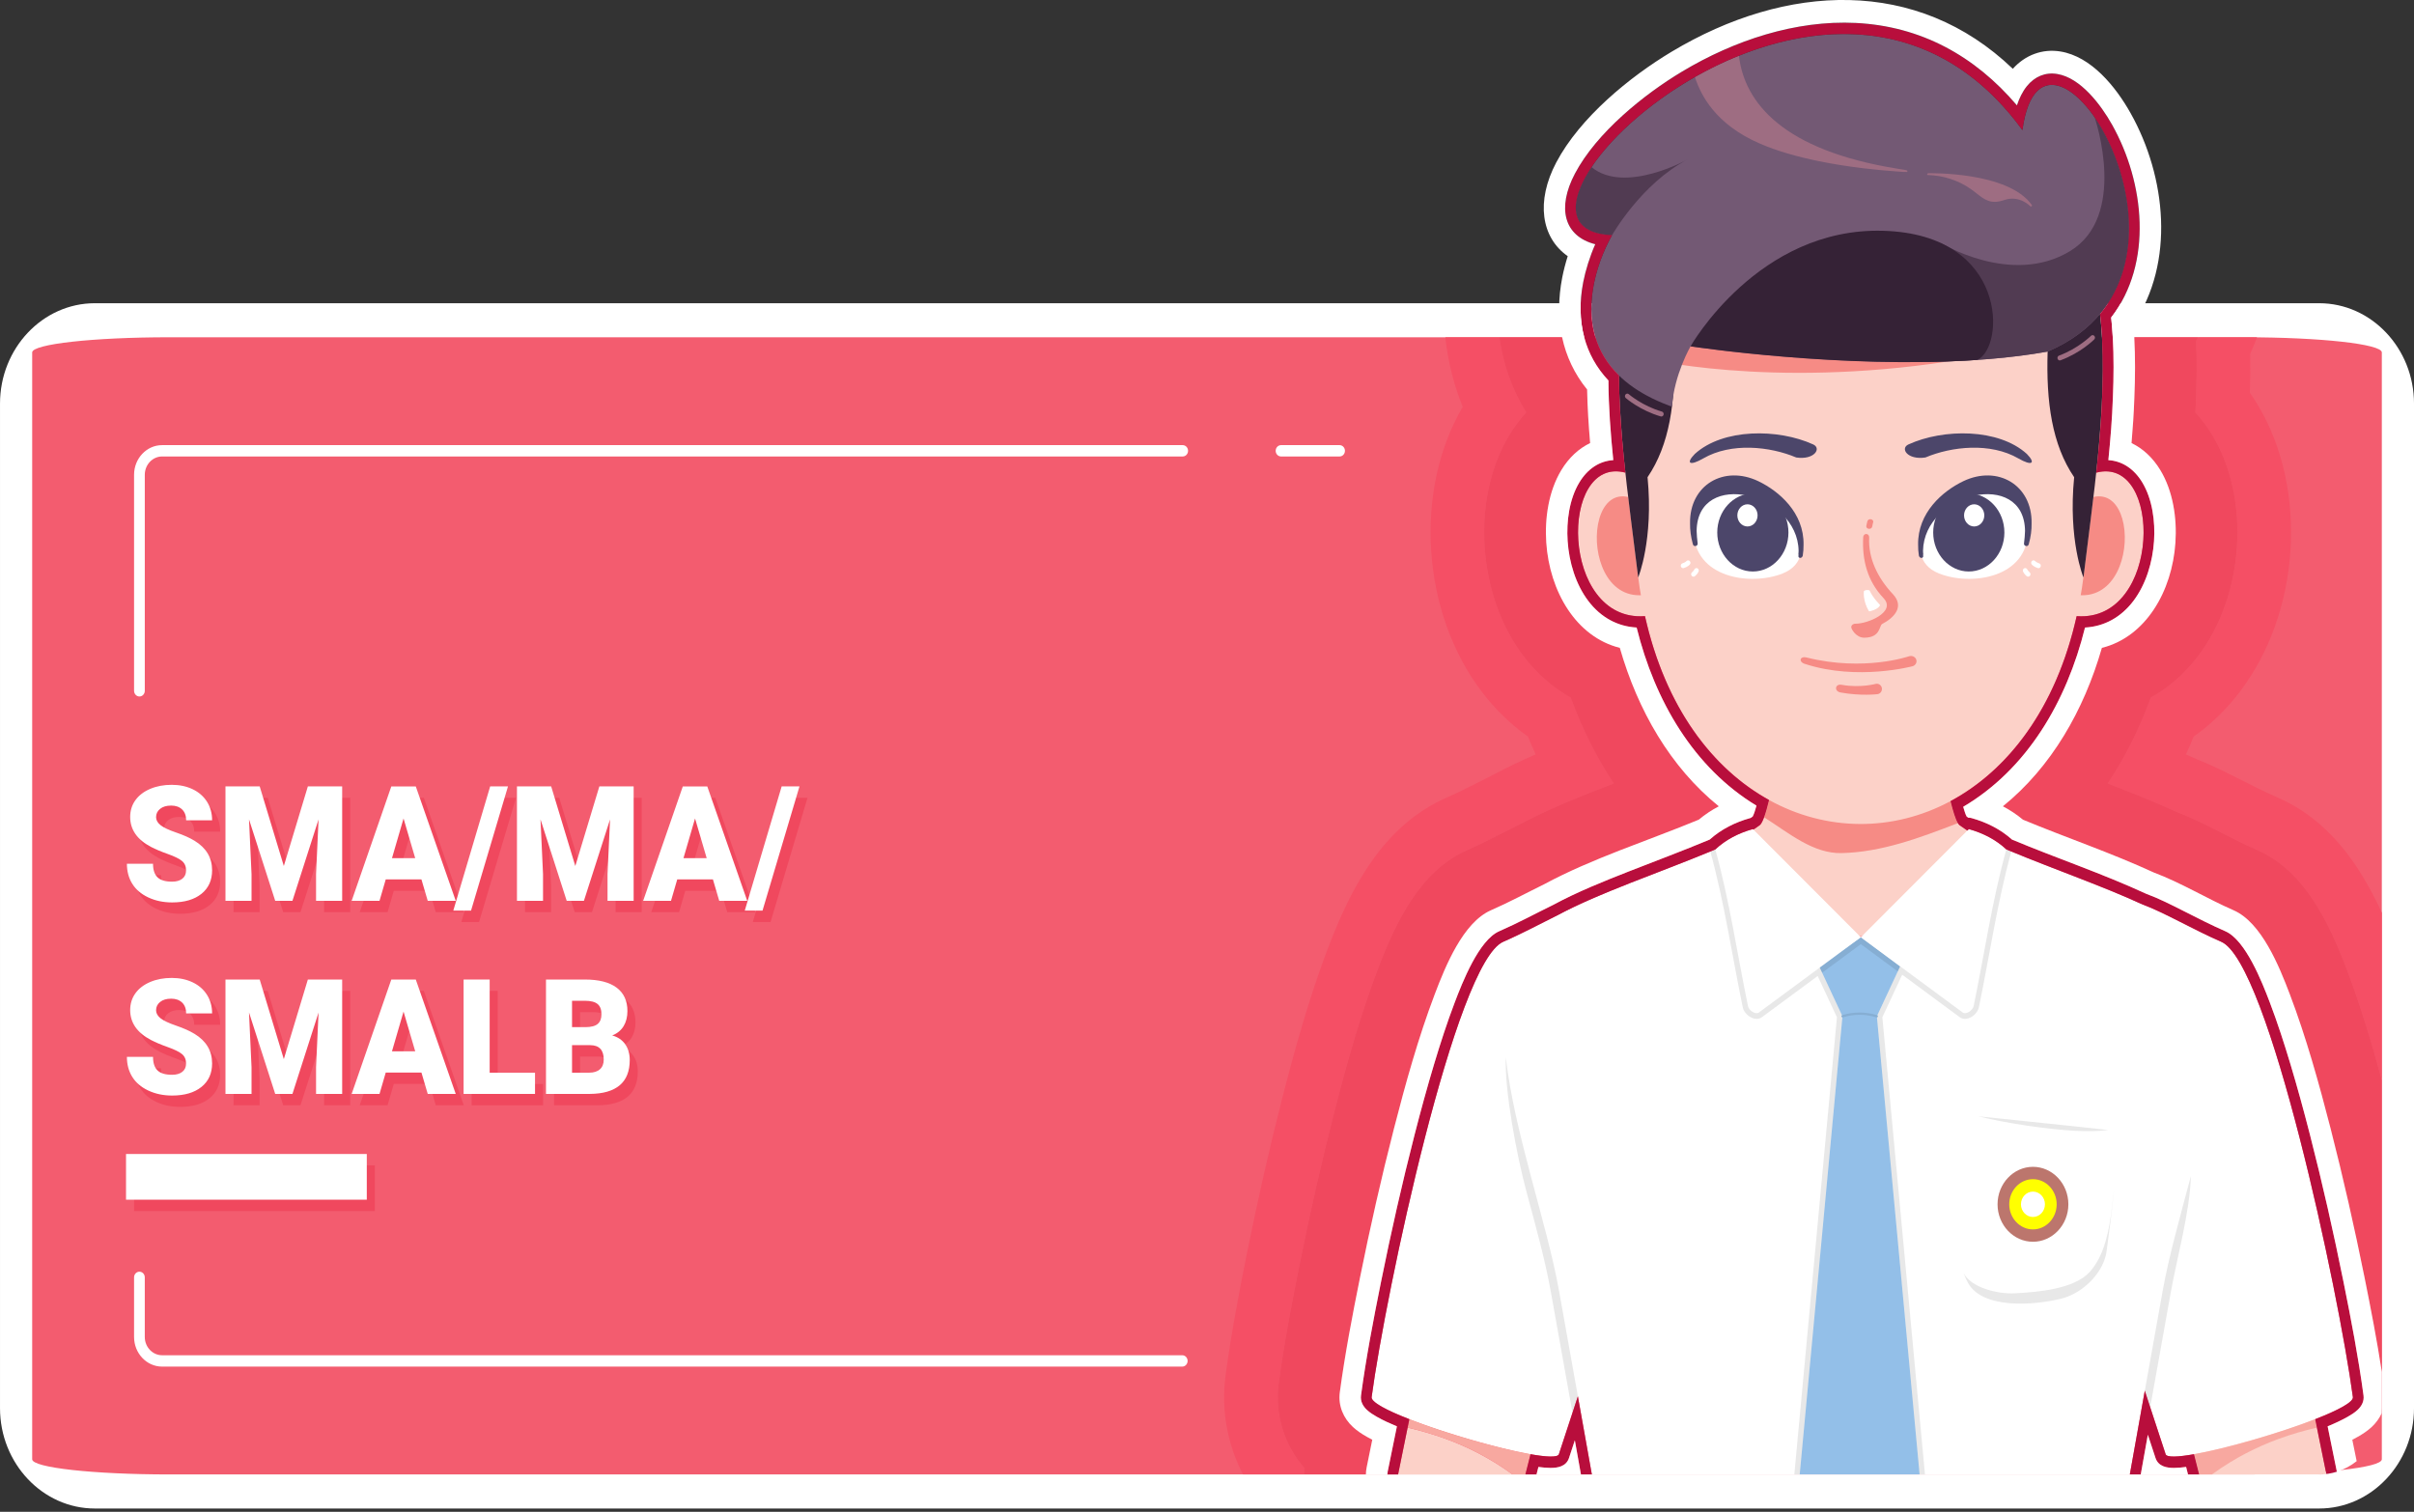 <svg width="380" height="238" viewBox="0 0 380 238" fill="none" xmlns="http://www.w3.org/2000/svg">
<rect x="0" y="0" width="380" height="238" fill="#333333" stroke="none"/>
<g clip-path="url(#clip0_214_14649)">
<path fill-rule="evenodd" clip-rule="evenodd" d="M14.928 47.736H365.073C373.292 47.736 380.001 54.836 380.001 63.538V221.679C380.001 230.38 373.294 237.482 365.073 237.482H14.928C6.709 237.482 0.001 230.38 0.001 221.679V63.538C0.001 54.837 6.708 47.736 14.928 47.736Z" fill="white"/>
<path d="M353.366 53.096H26.636C14.723 53.096 5.066 54.164 5.066 55.48V229.734C5.066 231.051 14.723 232.118 26.636 232.118H353.366C365.279 232.118 374.935 231.051 374.935 229.734V55.48C374.935 54.164 365.279 53.096 353.366 53.096Z" fill="#F35C6F"/>
<path fill-rule="evenodd" clip-rule="evenodd" d="M21.104 108.754V74.74C21.104 72.174 23.086 70.076 25.51 70.076H186.175C186.64 70.076 187.018 70.478 187.018 70.971C187.018 71.463 186.639 71.863 186.175 71.863H25.51C24.017 71.863 22.793 73.159 22.793 74.74V108.754C22.793 109.247 22.413 109.647 21.949 109.647C21.484 109.647 21.106 109.245 21.106 108.754H21.104ZM201.656 70.076H210.872C211.337 70.076 211.715 70.478 211.715 70.971C211.715 71.463 211.336 71.863 210.872 71.863H201.656C201.19 71.863 200.811 71.462 200.811 70.971C200.811 70.478 201.19 70.076 201.656 70.076ZM186.106 215.142H25.51C23.086 215.142 21.104 213.044 21.104 210.478V201.094C21.104 200.601 21.484 200.2 21.948 200.2C22.413 200.2 22.791 200.601 22.791 201.094V210.478C22.791 212.058 24.016 213.354 25.509 213.354H186.105C186.57 213.354 186.948 213.756 186.948 214.247C186.948 214.74 186.569 215.142 186.105 215.142H186.106Z" fill="white"/>
<path d="M59.005 183.46H21.104V190.652H59.005V183.46Z" fill="#F0485E"/>
<path d="M57.738 181.672H19.838V188.865H57.738V181.672Z" fill="white"/>
<path d="M30.558 138.818C30.558 138.18 30.343 137.687 29.92 137.332C29.493 136.977 28.747 136.61 27.683 136.23C26.614 135.851 25.745 135.482 25.066 135.129C22.861 133.981 21.759 132.406 21.759 130.401C21.759 129.405 22.031 128.522 22.581 127.759C23.131 126.995 23.91 126.404 24.915 125.977C25.916 125.551 27.047 125.339 28.3 125.339C29.524 125.339 30.621 125.572 31.59 126.032C32.559 126.492 33.313 127.15 33.852 128.004C34.391 128.857 34.658 129.832 34.658 130.925H30.569C30.569 130.191 30.354 129.62 29.931 129.215C29.504 128.81 28.93 128.607 28.208 128.607C27.474 128.607 26.896 128.779 26.473 129.122C26.046 129.464 25.834 129.903 25.834 130.43C25.834 130.894 26.07 131.313 26.536 131.689C27.002 132.064 27.824 132.452 29.001 132.854C30.178 133.256 31.142 133.69 31.896 134.15C33.735 135.274 34.656 136.818 34.656 138.794C34.656 140.369 34.094 141.605 32.973 142.504C31.852 143.404 30.312 143.856 28.358 143.856C26.977 143.856 25.73 143.594 24.613 143.07C23.496 142.546 22.654 141.829 22.088 140.917C21.521 140.005 21.243 138.954 21.243 137.768H25.354C25.354 138.73 25.59 139.445 26.061 139.9C26.531 140.36 27.297 140.588 28.358 140.588C29.035 140.588 29.57 140.431 29.965 140.124C30.356 139.816 30.555 139.381 30.555 138.819L30.558 138.818Z" fill="#F0485E"/>
<path d="M42.148 125.591L45.945 138.121L49.729 125.591H55.13V143.601H51.017V139.395L51.412 130.787L47.299 143.601H44.588L40.464 130.775L40.863 139.395V143.601H36.76V125.591H42.148Z" fill="#F0485E"/>
<path d="M67.608 140.231H61.989L61.008 143.601H56.624L62.865 125.591H66.718L73.007 143.601H68.6L67.607 140.231H67.608ZM62.969 136.887H66.626L64.791 130.634L62.969 136.887Z" fill="#F0485E"/>
<path d="M75.412 145.147H72.622L78.428 125.591H81.232L75.412 145.147Z" fill="#F0485E"/>
<path d="M88.031 125.591L91.828 138.121L95.614 125.591H101.013V143.601H96.902V139.395L97.296 130.787L93.185 143.601H90.472L86.349 130.775L86.747 139.395V143.601H82.643V125.591H88.031Z" fill="#F0485E"/>
<path d="M113.492 140.231H107.873L106.891 143.601H102.508L108.749 125.591H112.601L118.891 143.601H114.483L113.49 140.231H113.492ZM108.853 136.887H112.51L110.675 130.634L108.853 136.887Z" fill="#F0485E"/>
<path d="M121.298 145.147H118.505L124.311 125.591H127.115L121.298 145.147Z" fill="#F0485E"/>
<path d="M30.558 169.219C30.558 168.581 30.343 168.088 29.92 167.733C29.493 167.378 28.747 167.011 27.683 166.632C26.614 166.253 25.745 165.884 25.066 165.53C22.861 164.383 21.759 162.807 21.759 160.803C21.759 159.806 22.031 158.924 22.581 158.16C23.131 157.397 23.91 156.805 24.915 156.378C25.916 155.952 27.047 155.74 28.3 155.74C29.524 155.74 30.621 155.973 31.59 156.433C32.559 156.893 33.313 157.552 33.852 158.405C34.391 159.258 34.658 160.234 34.658 161.327H30.569C30.569 160.592 30.354 160.022 29.931 159.617C29.504 159.212 28.93 159.008 28.208 159.008C27.474 159.008 26.896 159.181 26.473 159.524C26.046 159.865 25.834 160.304 25.834 160.832C25.834 161.295 26.07 161.714 26.536 162.09C27.002 162.466 27.824 162.854 29.001 163.255C30.178 163.657 31.142 164.091 31.896 164.551C33.735 165.675 34.656 167.22 34.656 169.195C34.656 170.77 34.094 172.006 32.973 172.906C31.852 173.806 30.312 174.257 28.358 174.257C26.977 174.257 25.73 173.995 24.613 173.471C23.496 172.947 22.654 172.23 22.088 171.318C21.521 170.407 21.243 169.355 21.243 168.169H25.354C25.354 169.131 25.59 169.846 26.061 170.301C26.531 170.762 27.297 170.989 28.358 170.989C29.035 170.989 29.57 170.832 29.965 170.526C30.356 170.217 30.555 169.783 30.555 169.221L30.558 169.219Z" fill="#F0485E"/>
<path d="M42.148 155.992L45.945 168.523L49.729 155.992H55.13V174.002H51.017V169.798L51.412 161.189L47.299 174.002H44.588L40.464 161.177L40.863 169.798V174.002H36.76V155.992H42.148Z" fill="#F0485E"/>
<path d="M67.608 170.634H61.989L61.008 174.004H56.624L62.865 155.994H66.718L73.007 174.004H68.6L67.607 170.634H67.608ZM62.969 167.29H66.626L64.791 161.037L62.969 167.29Z" fill="#F0485E"/>
<path d="M78.348 170.658H85.486V174.002H74.245V155.992H78.348V170.658Z" fill="#F0485E"/>
<path d="M87.214 174.002V155.992H93.325C95.515 155.992 97.182 156.414 98.322 157.262C99.463 158.11 100.033 159.344 100.033 160.956C100.033 161.885 99.829 162.683 99.427 163.341C99.02 164 98.426 164.486 97.641 164.798C98.527 165.043 99.209 165.508 99.683 166.182C100.157 166.861 100.398 167.685 100.398 168.661C100.398 170.429 99.872 171.755 98.813 172.646C97.757 173.532 96.194 173.985 94.123 174H87.216L87.214 174.002ZM91.314 166.327V170.658H94.002C94.744 170.658 95.309 170.477 95.708 170.119C96.107 169.76 96.303 169.254 96.303 168.599C96.303 167.092 95.601 166.335 94.189 166.327H91.314ZM91.314 163.49H93.455C94.349 163.481 94.987 163.309 95.37 162.971C95.752 162.633 95.944 162.135 95.944 161.477C95.944 160.716 95.738 160.172 95.323 159.839C94.912 159.506 94.246 159.338 93.325 159.338H91.314V163.491V163.49Z" fill="#F0485E"/>
<path d="M29.291 137.03C29.291 136.393 29.076 135.9 28.653 135.545C28.226 135.189 27.48 134.822 26.416 134.443C25.348 134.064 24.478 133.695 23.799 133.342C21.594 132.194 20.492 130.618 20.492 128.614C20.492 127.618 20.764 126.735 21.314 125.971C21.865 125.208 22.643 124.617 23.648 124.189C24.649 123.764 25.781 123.552 27.033 123.552C28.257 123.552 29.355 123.784 30.323 124.244C31.292 124.705 32.046 125.363 32.585 126.216C33.124 127.069 33.391 128.045 33.391 129.138H29.302C29.302 128.404 29.087 127.833 28.664 127.428C28.238 127.023 27.663 126.82 26.942 126.82C26.207 126.82 25.629 126.992 25.206 127.335C24.779 127.676 24.568 128.116 24.568 128.643C24.568 129.107 24.804 129.526 25.269 129.901C25.735 130.277 26.557 130.665 27.735 131.067C28.912 131.468 29.876 131.902 30.63 132.363C32.468 133.487 33.389 135.031 33.389 137.006C33.389 138.582 32.828 139.817 31.706 140.717C30.585 141.617 29.045 142.068 27.091 142.068C25.711 142.068 24.463 141.806 23.346 141.282C22.229 140.759 21.388 140.041 20.821 139.13C20.254 138.218 19.976 137.166 19.976 135.981H24.087C24.087 136.942 24.323 137.658 24.794 138.113C25.265 138.573 26.03 138.8 27.091 138.8C27.769 138.8 28.303 138.644 28.698 138.337C29.089 138.028 29.288 137.594 29.288 137.032L29.291 137.03Z" fill="white"/>
<path d="M40.881 123.803L44.678 136.334L48.462 123.803H53.863V141.813H49.752V137.609L50.145 129L46.034 141.813H43.322L39.197 128.988L39.596 137.609V141.813H35.493V123.803H40.881Z" fill="white"/>
<path d="M66.341 138.445H60.722L59.741 141.815H55.357L61.598 123.805H65.451L71.741 141.815H67.333L66.34 138.445H66.341ZM61.703 135.102H65.36L63.525 128.848L61.703 135.102Z" fill="white"/>
<path d="M74.147 143.36H71.355L77.161 123.803H79.965L74.147 143.36Z" fill="white"/>
<path d="M86.764 123.803L90.561 136.334L94.347 123.803H99.746V141.813H95.635V137.609L96.031 129L91.918 141.813H89.207L85.082 128.988L85.481 137.609V141.813H81.377V123.803H86.764Z" fill="white"/>
<path d="M112.227 138.445H106.608L105.626 141.815H101.243L107.484 123.805H111.336L117.626 141.815H113.218L112.225 138.445H112.227ZM107.588 135.102H111.245L109.41 128.848L107.588 135.102Z" fill="white"/>
<path d="M120.031 143.36H117.238L123.046 123.803H125.85L120.031 143.36Z" fill="white"/>
<path d="M29.291 167.432C29.291 166.794 29.076 166.301 28.653 165.946C28.226 165.591 27.48 165.224 26.416 164.844C25.348 164.465 24.478 164.096 23.799 163.743C21.594 162.595 20.492 161.02 20.492 159.015C20.492 158.019 20.764 157.136 21.314 156.373C21.865 155.609 22.643 155.018 23.648 154.591C24.649 154.165 25.781 153.953 27.033 153.953C28.257 153.953 29.355 154.186 30.323 154.646C31.292 155.106 32.046 155.764 32.585 156.618C33.124 157.471 33.391 158.446 33.391 159.539H29.302C29.302 158.805 29.087 158.234 28.664 157.829C28.238 157.424 27.663 157.221 26.942 157.221C26.207 157.221 25.629 157.393 25.206 157.736C24.779 158.078 24.568 158.517 24.568 159.044C24.568 159.508 24.804 159.927 25.269 160.303C25.735 160.678 26.557 161.066 27.735 161.468C28.912 161.87 29.876 162.304 30.63 162.764C32.468 163.888 33.389 165.432 33.389 167.408C33.389 168.983 32.828 170.219 31.706 171.119C30.585 172.018 29.045 172.47 27.091 172.47C25.711 172.47 24.463 172.208 23.346 171.684C22.229 171.16 21.388 170.443 20.821 169.531C20.254 168.619 19.976 167.568 19.976 166.382H24.087C24.087 167.344 24.323 168.059 24.794 168.514C25.265 168.974 26.03 169.202 27.091 169.202C27.769 169.202 28.303 169.045 28.698 168.738C29.089 168.43 29.288 167.995 29.288 167.433L29.291 167.432Z" fill="white"/>
<path d="M40.881 154.205L44.678 166.735L48.462 154.205H53.863V172.215H49.752V168.011L50.145 159.403L46.034 172.215H43.322L39.197 159.389L39.596 168.011V172.215H35.493V154.205H40.881Z" fill="white"/>
<path d="M66.341 168.847H60.722L59.741 172.217H55.357L61.598 154.206H65.451L71.741 172.217H67.333L66.34 168.847H66.341ZM61.703 165.503H65.36L63.525 159.25L61.703 165.503Z" fill="white"/>
<path d="M77.081 168.873H84.221V172.215H72.978V154.205H77.081V168.873Z" fill="white"/>
<path d="M85.947 172.215V154.205H92.058C94.248 154.205 95.915 154.627 97.055 155.475C98.196 156.323 98.766 157.557 98.766 159.169C98.766 160.098 98.563 160.896 98.16 161.554C97.753 162.213 97.159 162.699 96.374 163.011C97.26 163.255 97.942 163.721 98.416 164.395C98.89 165.074 99.131 165.898 99.131 166.873C99.131 168.642 98.605 169.967 97.547 170.858C96.49 171.744 94.927 172.198 92.856 172.213H85.949L85.947 172.215ZM90.047 164.539V168.871H92.735C93.478 168.871 94.043 168.69 94.442 168.331C94.84 167.973 95.036 167.466 95.036 166.811C95.036 165.305 94.334 164.548 92.922 164.539H90.047ZM90.047 161.702H92.188C93.082 161.694 93.72 161.521 94.103 161.184C94.486 160.846 94.678 160.348 94.678 159.689C94.678 158.929 94.471 158.384 94.056 158.052C93.645 157.719 92.979 157.55 92.058 157.55H90.047V161.704V161.702Z" fill="white"/>
<path fill-rule="evenodd" clip-rule="evenodd" d="M266.038 135.364C269.926 134.067 273.526 132.435 276.999 129.912C278.258 128.998 279.744 119.339 280.965 114.01C288.815 114.01 296.663 114.01 304.513 114.01C305.734 119.339 307.221 128.998 308.479 129.912C311.952 132.433 315.552 134.067 319.44 135.364L292.916 147.427L266.036 135.364H266.038Z" fill="#FCD1C8"/>
<path d="M351.204 158.398C350.142 151.783 344.216 147.331 337.966 148.456C331.717 149.58 327.513 155.854 328.575 162.468C328.718 163.357 342.245 216.655 346.171 232.116H365.072C365.453 232.116 365.83 232.092 366.202 232.047L351.204 158.396V158.398Z" fill="#FCD1C8"/>
<path fill-rule="evenodd" clip-rule="evenodd" d="M370.38 219.941C370.736 222.59 341.638 231.161 340.902 228.936C337.338 218.157 331.888 201.184 328.173 190.463C324.512 179.902 319.623 148.753 331.214 142.107C335.075 139.893 341.851 144.857 349.662 148.262C357.142 151.521 368.151 203.37 370.38 219.941Z" fill="white"/>
<path d="M235.09 158.398C236.151 151.783 242.078 147.331 248.327 148.456C254.576 149.58 258.781 155.854 257.719 162.468C257.585 163.304 245.629 210.428 240.93 228.933C235.834 228.031 227.488 225.618 221.849 223.419L235.09 158.398ZM220.078 232.118L221.579 224.746C223.588 225.215 225.592 225.79 227.59 226.521C231.05 227.788 234.487 229.522 237.89 231.968C237.959 232.018 238.029 232.068 238.099 232.118H220.078Z" fill="#FCD1C8"/>
<path fill-rule="evenodd" clip-rule="evenodd" d="M215.914 219.941C215.558 222.59 244.656 231.161 245.392 228.936C248.956 218.157 254.406 201.184 258.121 190.463C261.781 179.902 266.671 148.753 255.08 142.107C251.219 139.893 244.442 144.857 236.632 148.262C229.152 151.521 218.143 203.37 215.914 219.941Z" fill="white"/>
<path fill-rule="evenodd" clip-rule="evenodd" d="M270.019 133.721C261.505 137.308 251.001 140.771 244.478 144.482C228.196 153.743 241.967 183.951 245.406 203.176L250.582 232.118H335.268L340.445 203.176C343.883 183.951 357.655 153.744 341.373 144.482C334.85 140.772 324.345 137.308 315.831 133.721L292.925 147.548L270.019 133.721Z" fill="white"/>
<path fill-rule="evenodd" clip-rule="evenodd" d="M283.302 232.118L290.03 159.993L286.369 152.142L292.925 147.548L299.107 152.142L295.448 159.993L302.176 232.118H283.302Z" fill="#93BFE8"/>
<path fill-rule="evenodd" clip-rule="evenodd" d="M289.982 159.822C291.817 159.255 293.659 159.265 295.494 159.822C295.584 159.849 295.636 159.948 295.61 160.042C295.584 160.137 295.491 160.191 295.401 160.165C293.628 159.627 291.85 159.617 290.077 160.165C289.987 160.192 289.894 160.139 289.868 160.044C289.842 159.949 289.893 159.851 289.982 159.824V159.822Z" fill="#86AED3"/>
<path fill-rule="evenodd" clip-rule="evenodd" d="M270.019 133.721C271.653 132.194 273.646 131.16 275.926 130.519L292.925 147.548L276.887 159.393C276.346 159.793 275.299 159.058 275.157 158.376C273.475 150.235 272.275 141.891 270.019 133.721Z" fill="white"/>
<path fill-rule="evenodd" clip-rule="evenodd" d="M315.831 133.721C314.196 132.194 312.203 131.16 309.923 130.519L292.925 147.548L308.963 159.393C309.503 159.793 310.55 159.058 310.692 158.376C312.374 150.235 313.574 141.891 315.831 133.721Z" fill="white"/>
<path fill-rule="evenodd" clip-rule="evenodd" d="M275.157 158.376C273.475 150.235 272.275 141.893 270.019 133.721C269.758 133.831 269.496 133.94 269.232 134.05C271.448 142.1 272.643 150.388 274.335 158.567C274.592 159.812 276.276 160.93 277.367 160.124L286.133 153.65L289.162 160.146L282.453 232.12H283.299H302.175H303.02L296.311 160.146L299.436 153.446L298.737 152.931L308.477 160.125C309.568 160.932 311.252 159.813 311.509 158.569C313.199 150.39 314.394 142.103 316.61 134.052C316.347 133.943 316.085 133.833 315.824 133.723C313.567 141.893 312.369 150.237 310.685 158.377C310.544 159.06 309.497 159.793 308.956 159.394L293.61 148.062L293.608 148.063L292.918 147.55L292.226 148.062L286.449 152.328L276.88 159.394C276.339 159.794 275.292 159.06 275.151 158.377L275.157 158.376ZM317.185 203.604C314.438 203.747 310.298 202.714 309.109 200.437C309.319 200.999 309.552 201.52 309.813 201.987C312.097 206.105 320.157 205.527 324.545 204.424C327.033 203.799 329.589 201.784 330.858 199.302C331.242 198.548 331.509 197.75 331.618 196.937C332.054 193.684 332.522 190.134 332.776 187.264C332.385 190.87 332.007 194.943 330.433 198.049C330.025 198.853 329.537 199.593 328.948 200.243C326.489 202.956 320.732 203.418 317.184 203.602L317.185 203.604ZM326.5 177.31L311.415 175.738C315.813 176.846 322.347 177.787 326.613 178.02C328.609 178.129 330.413 178.099 331.854 177.892L326.5 177.31ZM339.777 206.91L337.624 218.941C337.913 219.821 338.196 220.69 338.476 221.545L340.549 209.955L341.716 203.433C342.667 198.112 344.728 190.764 344.88 185.139C343.183 191.545 341.408 197.793 340.445 203.178L339.777 206.911V206.91ZM248.384 219.821L246.26 207.939L245.408 203.176C243.498 192.497 238.398 178.427 237.034 166.441C236.839 171.779 238.758 181.895 240.277 187.569C241.673 192.779 243.185 198.109 244.136 203.43L245.488 210.981L247.533 222.421C247.811 221.569 248.096 220.7 248.384 219.818V219.821ZM283.302 232.12L290.01 160.17C289.947 160.161 289.89 160.113 289.87 160.044C289.847 159.96 289.885 159.872 289.956 159.834L286.833 153.134L292.926 148.636L298.742 152.931L295.523 159.836C295.595 159.874 295.634 159.961 295.611 160.044C295.592 160.115 295.536 160.163 295.471 160.172L302.179 232.121" fill="black" fill-opacity="0.09"/>
<path fill-rule="evenodd" clip-rule="evenodd" d="M358.704 226.521C360.701 225.79 362.706 225.213 364.715 224.746L364.445 223.42C358.808 225.62 350.46 228.033 345.364 228.934L346.171 232.118H348.193C348.262 232.068 348.332 232.018 348.4 231.968C351.805 229.522 355.242 227.788 358.7 226.521H358.704Z" fill="#F8A8A0"/>
<path fill-rule="evenodd" clip-rule="evenodd" d="M227.59 226.521C225.592 225.79 223.588 225.213 221.579 224.746L221.849 223.42C227.486 225.62 235.834 228.033 240.93 228.934L240.123 232.118H238.1C238.03 232.068 237.962 232.018 237.892 231.968C234.487 229.522 231.05 227.788 227.592 226.521H227.59Z" fill="#F8A8A0"/>
<path fill-rule="evenodd" clip-rule="evenodd" d="M323.706 78.642C341.275 60.705 342.828 103.377 323.43 96.203C312.921 92.321 323.706 78.642 323.706 78.642Z" fill="#FCD1C8"/>
<path fill-rule="evenodd" clip-rule="evenodd" d="M325.112 81.171C337.103 68.926 338.157 98.047 324.921 93.154C317.75 90.503 325.112 81.171 325.112 81.171Z" fill="#F68B85"/>
<path fill-rule="evenodd" clip-rule="evenodd" d="M262.133 78.642C244.565 60.705 243.018 103.377 262.415 96.203C272.923 92.321 262.133 78.642 262.133 78.642Z" fill="#FCD1C8"/>
<path fill-rule="evenodd" clip-rule="evenodd" d="M260.731 81.171C248.736 68.926 247.681 98.047 260.914 93.154C268.094 90.503 260.731 81.171 260.731 81.171Z" fill="#F68B85"/>
<path fill-rule="evenodd" clip-rule="evenodd" d="M292.92 25.889C246.971 26.673 253.731 56.318 257.784 90.182C264.094 142.899 321.751 142.899 328.055 90.182C332.113 56.318 338.873 26.673 292.92 25.889Z" fill="#FCD1C8"/>
<path fill-rule="evenodd" clip-rule="evenodd" d="M292.92 25.889C283.139 26.058 275.747 27.532 270.206 30.079L258.73 56.375C258.73 56.375 278.31 61.237 306.786 56.888C323.478 54.339 311.039 38.649 297.889 26.103C296.3 25.989 294.651 25.916 292.92 25.889Z" fill="#F68B85"/>
<path fill-rule="evenodd" clip-rule="evenodd" d="M327.969 90.915C328.528 86.326 329.76 76.901 330.211 72.203C333.246 40.679 329.11 22.955 292.92 22.955C256.734 22.955 252.59 40.679 255.623 72.203C256.078 76.903 257.32 86.326 257.874 90.915C257.874 90.915 260.316 85.022 259.349 75.126C262.828 70.004 263.771 63.278 263.511 55.347C263.087 42.014 283.468 41.436 292.92 41.436C302.381 41.436 322.759 42.014 322.329 55.347C322.075 63.278 323.016 70.004 326.504 75.126C325.528 85.022 327.969 90.915 327.969 90.915Z" fill="#352236"/>
<path fill-rule="evenodd" clip-rule="evenodd" d="M318.361 20.479C288.033 -21.097 229.575 36.11 253.767 37.02C253.767 37.02 242.125 56.177 262.801 63.88C262.924 63.929 263.064 63.95 263.195 63.985C263.542 58.971 266.116 54.524 266.116 54.524C266.116 54.524 299.309 59.498 322.327 55.346C351.775 42.769 321.709 -4.359 318.361 20.479Z" fill="#735974"/>
<path fill-rule="evenodd" clip-rule="evenodd" d="M303.559 56.973C310 56.868 316.492 56.403 322.327 55.348C339.945 47.824 336.255 27.935 329.732 18.489C329.897 18.974 334.918 34.042 325.848 39.537C316.63 45.128 305.465 38.228 305.465 38.228L303.923 48.344C302.709 51.871 302.696 54.703 303.559 56.973Z" fill="#513B52"/>
<path fill-rule="evenodd" clip-rule="evenodd" d="M250.524 26.305C246.697 32.036 246.943 36.762 253.767 37.02C253.767 37.02 258.333 28.921 265.675 25.089C265.675 25.089 255.772 30.636 250.524 26.305Z" fill="#513B52"/>
<path fill-rule="evenodd" clip-rule="evenodd" d="M266.117 54.524C266.637 54.612 290.09 58.117 311.239 56.664C315.651 54.724 316.174 36.9 296.455 36.333C276.74 35.757 266.117 54.522 266.117 54.522V54.524Z" fill="#352236"/>
<path fill-rule="evenodd" clip-rule="evenodd" d="M295.548 109.278C295.986 109.221 296.298 108.804 296.241 108.358C296.191 107.91 295.777 107.593 295.336 107.646C295.328 107.646 292.869 108.344 289.899 107.806C288.849 107.615 288.68 108.827 289.735 109.016C292.939 109.599 295.54 109.28 295.549 109.28L295.548 109.278Z" fill="#F68B85"/>
<path fill-rule="evenodd" clip-rule="evenodd" d="M301.102 104.874C301.566 104.717 301.799 104.245 301.639 103.814C301.479 103.388 300.962 103.166 300.506 103.316C300.488 103.323 293.439 105.769 284.389 103.511C283.266 103.232 283.084 104.262 284.197 104.543C292.452 107.208 301.082 104.881 301.1 104.874H301.102Z" fill="#F68B85"/>
<path d="M264.952 89.446C264.784 89.446 264.639 89.332 264.593 89.162C264.538 88.955 264.655 88.734 264.851 88.681C265.258 88.559 265.469 88.335 265.469 88.335C265.608 88.179 265.847 88.174 265.989 88.326C266.132 88.474 266.147 88.719 266.002 88.874C265.969 88.912 265.652 89.255 265.048 89.433C265.023 89.446 264.984 89.446 264.95 89.446H264.952Z" fill="white"/>
<path d="M266.577 90.784C266.467 90.784 266.355 90.732 266.285 90.627C266.158 90.458 266.199 90.208 266.358 90.084C266.611 89.884 266.707 89.665 266.707 89.665C266.79 89.472 267.005 89.377 267.19 89.463C267.373 89.551 267.464 89.772 267.386 89.97C267.368 90.013 267.218 90.379 266.798 90.708C266.736 90.76 266.658 90.784 266.575 90.784H266.577Z" fill="white"/>
<path fill-rule="evenodd" clip-rule="evenodd" d="M275.052 75.976C269.838 74.428 266.567 79.035 266.595 83.505C266.627 91.034 275.607 92.28 280.623 90.277C287.324 87.607 281.314 77.829 275.052 75.976Z" fill="white"/>
<path fill-rule="evenodd" clip-rule="evenodd" d="M275.924 89.97C279.011 89.97 281.529 87.212 281.529 83.831C281.529 80.447 279.011 77.688 275.924 77.688C272.837 77.688 270.322 80.445 270.322 83.831C270.322 87.212 272.837 89.97 275.924 89.97Z" fill="#4C466A"/>
<path fill-rule="evenodd" clip-rule="evenodd" d="M275.079 82.881C275.955 82.881 276.67 82.097 276.67 81.135C276.67 80.173 275.955 79.389 275.079 79.389C274.2 79.389 273.484 80.173 273.484 81.135C273.484 82.097 274.2 82.881 275.079 82.881Z" fill="white"/>
<path fill-rule="evenodd" clip-rule="evenodd" d="M283.108 87.099C283.085 87.192 283.085 87.267 283.113 87.329C283.113 87.367 283.113 87.395 283.108 87.428C282.979 87.929 283.653 87.979 283.78 87.485C283.875 86.893 283.911 86.321 283.907 85.769C283.999 80.707 280.042 77.315 276.795 75.757C271.403 73.171 265.94 76.328 266.041 82.391C266.023 83.406 266.16 84.506 266.487 85.683C266.617 86.18 267.36 85.975 267.228 85.478C267.15 84.946 267.088 84.111 267.076 83.572C267.192 73.749 282.974 77.569 283.126 86.709C283.121 86.838 283.118 86.968 283.108 87.099Z" fill="#4C466A"/>
<path d="M320.885 89.446C320.854 89.446 320.818 89.446 320.785 89.432C320.189 89.255 319.87 88.91 319.839 88.874C319.698 88.719 319.706 88.469 319.847 88.319C319.994 88.174 320.233 88.181 320.37 88.336C320.38 88.345 320.588 88.56 320.987 88.683C321.183 88.736 321.303 88.957 321.243 89.163C321.194 89.334 321.047 89.448 320.883 89.448L320.885 89.446Z" fill="white"/>
<path d="M319.258 90.784C319.18 90.784 319.107 90.76 319.038 90.708C318.625 90.379 318.475 90.013 318.457 89.97C318.374 89.77 318.462 89.543 318.656 89.458C318.838 89.379 319.054 89.467 319.133 89.665C319.146 89.677 319.237 89.886 319.479 90.084C319.644 90.213 319.68 90.458 319.558 90.627C319.484 90.732 319.375 90.784 319.258 90.784Z" fill="white"/>
<path fill-rule="evenodd" clip-rule="evenodd" d="M310.781 75.976C316.01 74.428 319.274 79.035 319.248 83.505C319.211 91.034 310.236 92.28 305.219 90.277C298.522 87.607 304.531 77.829 310.781 75.976Z" fill="white"/>
<path fill-rule="evenodd" clip-rule="evenodd" d="M309.91 89.97C313.007 89.97 315.521 87.212 315.521 83.831C315.521 80.447 313.006 77.688 309.91 77.688C306.83 77.688 304.314 80.445 304.314 83.831C304.314 87.212 306.828 89.97 309.91 89.97Z" fill="#4C466A"/>
<path fill-rule="evenodd" clip-rule="evenodd" d="M310.765 82.881C311.643 82.881 312.358 82.097 312.358 81.135C312.358 80.173 311.643 79.389 310.765 79.389C309.886 79.389 309.17 80.173 309.17 81.135C309.17 82.097 309.886 82.881 310.765 82.881Z" fill="white"/>
<path fill-rule="evenodd" clip-rule="evenodd" d="M302.731 87.099C302.759 87.192 302.754 87.267 302.731 87.329C302.731 87.367 302.731 87.395 302.731 87.428C302.858 87.929 302.189 87.979 302.064 87.485C301.973 86.893 301.93 86.321 301.94 85.769C301.849 80.707 305.802 77.315 309.046 75.757C314.442 73.171 319.906 76.328 319.805 82.391C319.823 83.406 319.686 84.506 319.354 85.683C319.222 86.18 318.488 85.975 318.616 85.478C318.695 84.946 318.757 84.111 318.77 83.572C318.652 73.749 302.871 77.569 302.714 86.709C302.722 86.838 302.722 86.968 302.731 87.099Z" fill="#4C466A"/>
<path fill-rule="evenodd" clip-rule="evenodd" d="M294.237 84.627C294.274 83.91 293.332 83.862 293.296 84.582C293.11 88.083 293.906 91.42 296.503 94.169L296.53 94.2C298.503 96.346 293.994 98.216 292.068 98.19C291.713 98.185 291.414 98.428 291.414 98.728C291.409 99.026 292.172 100.391 293.455 100.391C296.049 100.391 295.81 98.483 296.274 98.238C298.234 97.211 299.773 95.498 298.003 93.574L297.97 93.536C295.564 90.982 294.068 87.869 294.237 84.625V84.627ZM294.861 82.246C294.939 82.043 294.805 81.819 294.561 81.755C294.318 81.685 294.055 81.795 293.976 81.998C293.976 81.998 293.877 82.312 293.786 82.808C293.742 83.019 293.918 83.219 294.177 83.25C294.427 83.282 294.665 83.138 294.709 82.926C294.787 82.471 294.861 82.246 294.861 82.246Z" fill="#F68B85"/>
<path fill-rule="evenodd" clip-rule="evenodd" d="M294.169 96.172C293.278 94.653 293.382 93.288 293.395 93.13V93.121C293.403 93.078 293.421 93.042 293.459 93.018C293.786 92.807 294.144 92.9 294.235 92.928C294.273 92.937 294.309 92.962 294.322 93C294.859 94.165 295.896 95.17 295.896 95.179C295.938 95.22 295.947 95.291 295.919 95.346C295.515 96.017 294.291 96.241 294.291 96.241C294.243 96.251 294.191 96.225 294.167 96.174L294.169 96.172Z" fill="white"/>
<path fill-rule="evenodd" clip-rule="evenodd" d="M319.056 71.46C320.539 72.987 319.823 73.38 317.737 72.177C313.307 69.612 307.214 70.281 303.091 72.02C300.252 72.448 299.073 70.593 300.408 69.971C305.952 67.441 314.621 67.427 319.056 71.462V71.46Z" fill="#4C466A"/>
<path fill-rule="evenodd" clip-rule="evenodd" d="M266.793 71.46C265.305 72.987 266.02 73.38 268.105 72.177C272.534 69.612 278.629 70.281 282.751 72.02C285.591 72.448 286.772 70.593 285.435 69.971C279.891 67.441 271.224 67.427 266.793 71.462V71.46Z" fill="#4C466A"/>
<path d="M261.518 65.57C261.482 65.57 261.451 65.564 261.418 65.555C258.175 64.612 256.014 62.737 255.92 62.659C255.765 62.521 255.747 62.275 255.878 62.108C256.001 61.944 256.242 61.918 256.394 62.056C256.415 62.075 258.532 63.905 261.619 64.8C261.812 64.857 261.93 65.076 261.874 65.281C261.83 65.455 261.684 65.57 261.519 65.57H261.518Z" fill="#9E6D82"/>
<path d="M324.244 56.744C324.092 56.744 323.951 56.64 323.897 56.482C323.828 56.275 323.928 56.051 324.123 55.983C327.14 54.863 329.136 52.884 329.156 52.865C329.301 52.719 329.534 52.721 329.677 52.881C329.824 53.036 329.815 53.283 329.664 53.436C329.578 53.515 327.544 55.546 324.369 56.716C324.327 56.73 324.286 56.742 324.242 56.742L324.244 56.744Z" fill="#9E6D82"/>
<path fill-rule="evenodd" clip-rule="evenodd" d="M303.528 27.273C303.564 27.273 316.106 26.953 319.848 32.285C319.887 32.332 319.865 32.427 319.804 32.478C319.743 32.532 319.667 32.532 319.626 32.49C319.621 32.489 317.928 30.65 315.49 31.493C313.401 32.211 312.437 31.456 311.164 30.464C310.865 30.224 310.552 29.979 310.205 29.74C309.274 29.088 308.194 28.54 307.007 28.159C305.902 27.799 304.715 27.585 303.472 27.552H303.464H303.459C303.386 27.552 303.345 27.489 303.368 27.415C303.391 27.339 303.459 27.28 303.528 27.277V27.273ZM273.734 8.779C274.601 16.159 280.645 23.662 298.713 26.563L299.491 26.687C300.064 26.778 300.377 26.822 300.232 27.015V27.016L300.227 27.02C300.177 27.084 300.094 27.106 300.042 27.07C299.838 27.084 299.483 27.056 298.928 27.018L298.495 26.985C296.015 26.818 291.226 26.377 286.246 25.36C283.028 24.696 279.734 23.795 276.929 22.562C273.495 21.054 271.175 19.167 269.592 17.24C268.148 15.487 267.317 13.701 266.803 12.136C268.998 10.883 271.326 9.749 273.733 8.78L273.734 8.779Z" fill="#9E6D82"/>
<path fill-rule="evenodd" clip-rule="evenodd" d="M277.693 128.657C281.634 131.182 285.44 134.407 289.893 134.302C296.194 134.155 302.202 131.904 308.202 129.581C307.829 128.971 307.442 127.713 307.05 126.116C297.993 130.979 287.491 130.92 278.471 125.942C278.209 127.023 277.948 127.959 277.693 128.657Z" fill="#F68B85"/>
<path fill-rule="evenodd" clip-rule="evenodd" d="M320.018 195.489C323.088 195.489 325.592 192.838 325.592 189.591C325.592 186.342 323.088 183.691 320.018 183.691C316.948 183.691 314.445 186.342 314.445 189.591C314.445 192.84 316.949 195.489 320.018 195.489Z" fill="#BC766D"/>
<path fill-rule="evenodd" clip-rule="evenodd" d="M320.018 193.543C322.075 193.543 323.752 191.768 323.752 189.591C323.752 187.414 322.075 185.637 320.018 185.637C317.962 185.637 316.285 187.412 316.285 189.591C316.285 191.768 317.964 193.543 320.018 193.543Z" fill="#FFFF00"/>
<path fill-rule="evenodd" clip-rule="evenodd" d="M320.018 191.587C321.059 191.587 321.906 190.689 321.906 189.589C321.906 188.489 321.057 187.591 320.018 187.591C318.978 187.591 318.13 188.489 318.13 189.589C318.13 190.689 318.978 191.587 320.018 191.587Z" fill="white"/>
<path fill-rule="evenodd" clip-rule="evenodd" d="M238.794 129.986C243.646 127.387 248.835 125.327 254.034 123.331C251.271 119.18 249.018 114.628 247.263 109.821C244.446 108.249 241.92 106.048 239.825 103.287C236.147 98.44 234.128 92.306 233.716 86.135C233.309 80.042 234.458 73.663 237.597 68.473C238.384 67.173 239.271 65.987 240.243 64.926C240.243 64.915 240.242 64.905 240.242 64.895C238.011 61.291 236.609 57.297 236.029 53.096H227.52C227.924 56.887 228.837 60.565 230.256 64.045C226.306 70.783 224.77 78.901 225.294 86.764C225.829 94.753 228.484 102.609 233.242 108.882C235.357 111.669 237.811 114.039 240.515 115.95C240.904 116.897 241.31 117.834 241.735 118.76C239.486 119.744 237.268 120.794 235.103 121.949C232.675 123.15 230.264 124.462 227.792 125.541C217.896 129.855 212.788 139.404 209.014 149.34C206.156 156.862 203.911 164.845 201.902 172.663C199.829 180.733 197.989 188.893 196.336 197.073C195.045 203.469 193.801 210.002 192.93 216.479C192.189 221.988 193.222 227.433 195.67 232.119H205.279C205.282 231.783 205.297 231.446 205.321 231.106C202.19 227.523 200.62 222.698 201.288 217.738C202.131 211.465 203.341 205.133 204.593 198.94C206.212 190.921 208.016 182.92 210.048 175.007C211.969 167.528 214.113 159.867 216.846 152.672C219.687 145.192 223.533 137.06 231.006 133.802C233.647 132.651 236.204 131.261 238.792 129.986H238.794ZM338.575 109.823C336.819 114.633 334.56 119.191 331.795 123.343C335.441 124.751 339.077 126.184 342.638 127.812C346.997 129.493 351.01 131.937 355.288 133.802C362.761 137.06 366.607 145.192 369.448 152.672C371.576 158.276 373.348 164.164 374.935 170.027V143.696C371.37 135.931 366.5 129.026 358.502 125.539C354.172 123.651 350.201 121.263 345.785 119.518C345.225 119.263 344.662 119.013 344.098 118.767C344.523 117.839 344.93 116.902 345.321 115.954C348.027 114.042 350.481 111.674 352.596 108.887C357.357 102.615 360.013 94.757 360.547 86.766C361.081 78.749 359.475 70.469 355.353 63.655C354.975 63.03 354.579 62.425 354.167 61.837C354.231 59.796 354.25 57.754 354.213 55.711C354.6 54.849 354.96 53.979 355.291 53.098H346.008C345.911 53.295 345.811 53.489 345.71 53.684C345.837 56.813 345.806 59.948 345.676 63.075L345.67 63.238C345.65 63.802 345.626 64.364 345.598 64.927C346.572 65.989 347.459 67.175 348.245 68.476C351.385 73.666 352.534 80.045 352.129 86.138C351.717 92.311 349.698 98.445 346.018 103.292C343.921 106.053 341.395 108.254 338.577 109.826L338.575 109.823Z" fill="#F54F65"/>
<path fill-rule="evenodd" clip-rule="evenodd" d="M254.034 123.331C248.835 125.327 243.646 127.388 238.794 129.986C236.204 131.261 233.647 132.651 231.008 133.802C223.534 137.06 219.688 145.192 216.847 152.672C214.115 159.865 211.971 167.528 210.049 175.007C208.017 182.92 206.213 190.921 204.595 198.94C203.344 205.134 202.133 211.465 201.289 217.738C200.622 222.696 202.191 227.523 205.323 231.106C205.298 231.446 205.285 231.783 205.28 232.119H215.004C215.007 231.749 215.048 231.371 215.126 230.991L216.007 226.663C215.716 226.513 215.427 226.359 215.146 226.199C214.38 225.766 213.627 225.272 212.97 224.667C211.472 223.281 210.611 221.328 210.898 219.187C211.708 213.151 212.881 207.049 214.084 201.089C215.667 193.253 217.428 185.435 219.413 177.705C221.234 170.619 223.261 163.324 225.85 156.509C227.515 152.124 230.295 145.226 234.699 143.306C237.532 142.07 240.255 140.595 243.032 139.233C250.644 135.129 259.383 132.375 267.402 129.052C268.389 128.229 269.446 127.531 270.558 126.945C262.91 120.754 257.791 111.817 254.972 101.998C248.077 100.277 243.908 93.1 243.394 85.413C243.137 81.555 243.772 77.317 245.768 74.018C246.95 72.065 248.508 70.619 250.302 69.762C250.058 66.954 249.882 64.136 249.825 61.325C247.824 58.867 246.528 56.084 245.89 53.102H236.023C236.603 57.302 238.004 61.297 240.235 64.9C240.235 64.91 240.237 64.921 240.237 64.931C239.265 65.993 238.377 67.177 237.591 68.478C234.452 73.668 233.302 80.045 233.709 86.14C234.121 92.311 236.14 98.443 239.818 103.292C241.914 106.053 244.439 108.254 247.256 109.826C249.01 114.633 251.265 119.186 254.028 123.336L254.034 123.331ZM331.795 123.345C334.56 119.192 336.82 114.637 338.575 109.825C341.392 108.253 343.919 106.053 346.016 103.29C349.696 98.442 351.715 92.307 352.127 86.137C352.534 80.044 351.385 73.665 348.244 68.475C347.457 67.173 346.568 65.989 345.596 64.926C345.624 64.362 345.648 63.8 345.668 63.237L345.674 63.073C345.806 59.946 345.836 56.811 345.709 53.682C345.81 53.488 345.911 53.293 346.007 53.096H335.962C336.131 56.264 336.109 59.448 335.975 62.616L335.967 62.816C335.886 65.132 335.731 67.447 335.531 69.757C337.327 70.615 338.885 72.06 340.067 74.014C342.063 77.313 342.698 81.554 342.441 85.411C341.928 93.098 337.758 100.277 330.861 101.994C328.041 111.815 322.918 120.751 315.277 126.937C316.392 127.524 317.452 128.224 318.442 129.048C325.281 131.889 332.328 134.267 339.059 137.37C343.312 138.957 347.392 141.474 351.59 143.303C355.994 145.223 358.774 152.121 360.439 156.506C363.028 163.321 365.057 170.615 366.876 177.701C368.862 185.433 370.624 193.252 372.205 201.086C373.196 205.998 374.167 211.007 374.932 215.995V170.026C373.345 164.162 371.573 158.274 369.445 152.671C366.604 145.19 362.758 137.058 355.284 133.8C351.007 131.935 346.993 129.491 342.635 127.811C339.074 126.182 335.438 124.749 331.792 123.341L331.795 123.345Z" fill="#F0485E"/>
<path fill-rule="evenodd" clip-rule="evenodd" d="M365.073 232.118C366.039 232.118 366.973 231.97 367.857 231.692C367.856 231.685 367.854 231.678 367.854 231.673L366.403 224.548C367.491 224.096 368.584 223.6 369.588 223.029C370.116 222.729 370.665 222.383 371.116 221.964C371.742 221.381 372.177 220.609 372.055 219.69C371.254 213.737 370.096 207.715 368.909 201.835C367.34 194.063 365.593 186.309 363.622 178.64C362.66 174.895 361.641 171.162 360.529 167.463C359.555 164.226 358.508 160.992 357.311 157.84C356.11 154.675 353.501 148.001 350.308 146.609C348.081 145.638 345.915 144.525 343.743 143.425C341.819 142.451 339.844 141.445 337.828 140.702C330.945 137.518 323.711 135.102 316.721 132.173C314.875 130.524 312.695 129.45 310.361 128.793C310.187 128.745 310.013 128.724 309.844 128.731C309.756 128.669 309.669 128.607 309.581 128.545C309.406 128.235 309.207 127.618 309.038 127.016C319.111 121.064 325.328 110.435 328.213 98.795C331.232 98.63 333.866 97.192 335.819 94.619C337.815 91.988 338.855 88.505 339.077 85.163C339.282 82.093 338.82 78.579 337.227 75.947C335.929 73.802 334.065 72.573 331.887 72.437C332.217 69.19 332.481 65.929 332.595 62.675L332.603 62.461C332.733 59.346 332.754 56.215 332.58 53.1C332.579 53.064 332.575 53.028 332.574 52.991C332.517 51.988 332.438 50.987 332.334 49.989C338.966 41.396 337.582 28.743 332.486 19.656C330.703 16.476 327.523 12.253 323.837 11.647C321.962 11.338 320.279 12.05 319.053 13.577C318.366 14.432 317.864 15.48 317.495 16.588C310.863 8.789 302.37 4.125 292.153 3.614C282.657 3.139 272.992 6.35 264.789 11.266C258.795 14.858 251.331 20.859 247.917 27.337C245.063 32.749 246.178 37.18 251.115 38.453C250.262 40.386 249.586 42.548 249.223 44.418C248.632 47.452 248.658 50.387 249.381 53.1C250.045 55.587 251.294 57.888 253.192 59.905C253.214 64.081 253.533 68.28 253.956 72.437C251.779 72.573 249.913 73.802 248.617 75.945C247.025 78.577 246.564 82.091 246.769 85.159C246.992 88.5 248.031 91.983 250.027 94.614C251.979 97.187 254.614 98.626 257.631 98.793C260.485 110.307 266.596 120.837 276.496 126.833C276.312 127.5 276.092 128.205 275.9 128.545C275.794 128.621 275.688 128.697 275.581 128.771C275.551 128.778 275.522 128.784 275.491 128.793C273.158 129.45 270.978 130.522 269.131 132.173C264.935 133.933 260.669 135.514 256.438 137.175C252.443 138.744 248.309 140.395 244.512 142.448C241.669 143.839 238.888 145.347 235.989 146.61C232.796 148.003 230.187 154.677 228.986 157.841C227.789 160.994 226.742 164.227 225.768 167.464C224.656 171.163 223.637 174.897 222.675 178.642C220.704 186.311 218.957 194.065 217.388 201.837C216.201 207.716 215.043 213.739 214.242 219.692C214.118 220.616 214.559 221.392 215.193 221.976C215.649 222.397 216.206 222.746 216.738 223.048C217.734 223.612 218.814 224.103 219.894 224.549L218.428 231.744C218.402 231.871 218.389 231.997 218.387 232.12H220.079L221.58 224.748L221.851 223.422C218.29 222.033 215.81 220.728 215.916 219.944C218.145 203.373 229.153 151.524 236.633 148.265C239.703 146.927 242.612 145.349 245.247 144.059C251.597 140.622 261.2 137.385 269.234 134.052C269.498 133.943 269.76 133.833 270.02 133.723C271.655 132.196 273.648 131.161 275.927 130.52L276.012 130.606C276.343 130.384 276.672 130.153 277 129.915C277.225 129.751 277.458 129.308 277.694 128.66C277.95 127.962 278.21 127.026 278.472 125.946C269.603 121.052 262.167 111.403 258.943 96.999C245.563 97.99 245.374 71.636 255.856 74.407C255.767 73.599 255.689 72.856 255.625 72.205C255.581 71.758 255.54 71.314 255.5 70.872C255.254 68.288 255.065 65.765 254.962 63.319C254.892 61.875 254.848 60.467 254.83 59.096C252.929 57.231 251.778 55.18 251.146 53.1C248.765 45.257 253.769 37.024 253.769 37.024C252.33 36.97 251.182 36.715 250.304 36.296C247.023 34.726 247.507 30.831 250.525 26.308C250.527 26.309 250.529 26.309 250.529 26.311C260.293 11.716 296.582 -9.375 318.361 20.484C321.301 -1.339 344.873 32.397 330.573 49.437C330.711 50.621 330.815 51.843 330.888 53.102C331.055 56.002 331.051 59.098 330.916 62.383C330.812 65.538 330.555 68.823 330.211 72.208V72.21C330.149 72.861 330.071 73.602 329.982 74.411C340.469 71.632 340.283 97.997 326.898 97.001C323.636 111.577 316.059 121.285 307.049 126.121C307.442 127.718 307.831 128.978 308.202 129.586C308.295 129.738 308.388 129.85 308.477 129.915C308.88 130.206 309.283 130.487 309.689 130.756L309.923 130.522C312.201 131.163 314.196 132.197 315.831 133.724C316.091 133.835 316.353 133.943 316.617 134.054C323.324 136.836 331.121 139.55 337.209 142.37C340.729 143.659 345.013 146.238 349.664 148.267C357.144 151.528 368.152 203.375 370.381 219.946C370.487 220.73 368.007 222.035 364.446 223.424L364.717 224.749L366.203 232.052C365.832 232.097 365.456 232.121 365.073 232.121V232.118ZM241.87 232.118L242.169 230.939C242.795 231.022 243.425 231.082 244.034 231.089C245.196 231.103 246.54 230.875 246.984 229.527C247.29 228.6 247.596 227.671 247.902 226.744L248.863 232.118H250.581L248.381 219.82C248.093 220.702 247.808 221.571 247.529 222.422C246.767 224.751 246.046 226.949 245.39 228.936C245.217 229.458 243.48 229.386 240.929 228.934L240.121 232.118H241.87ZM345.363 228.934C342.812 229.386 341.075 229.458 340.902 228.936C340.163 226.7 339.344 224.199 338.474 221.543C338.196 220.69 337.911 219.821 337.623 218.939L335.267 232.116H336.985L338.103 225.863C338.504 227.083 338.906 228.305 339.31 229.524C339.756 230.872 341.097 231.099 342.262 231.085C342.871 231.078 343.501 231.02 344.126 230.935L344.426 232.114H346.174L345.367 228.931L345.363 228.934Z" fill="#B80E3C"/>
<path fill-rule="evenodd" clip-rule="evenodd" d="M218.428 231.742L219.894 224.548C218.816 224.101 217.735 223.61 216.738 223.046C216.206 222.745 215.649 222.395 215.193 221.974C214.561 221.39 214.118 220.616 214.242 219.69C215.043 213.737 216.201 207.715 217.388 201.835C218.957 194.063 220.704 186.309 222.675 178.64C223.637 174.895 224.656 171.162 225.768 167.463C226.742 164.226 227.789 160.992 228.986 157.84C230.187 154.675 232.796 148.001 235.989 146.608C238.889 145.345 241.67 143.837 244.512 142.446C248.309 140.395 252.442 138.744 256.438 137.173C260.668 135.512 264.935 133.929 269.131 132.171C270.978 130.522 273.158 129.448 275.491 128.791C275.52 128.783 275.55 128.776 275.581 128.769C275.688 128.695 275.794 128.619 275.9 128.543C276.092 128.204 276.312 127.499 276.496 126.832C266.595 120.835 260.484 110.305 257.631 98.791C254.614 98.626 251.98 97.187 250.027 94.612C248.031 91.981 246.992 88.498 246.769 85.158C246.564 82.09 247.025 78.575 248.617 75.943C249.913 73.801 251.779 72.572 253.956 72.436C253.531 68.278 253.212 64.079 253.193 59.903C251.294 57.886 250.044 55.587 249.381 53.098C248.658 50.385 248.632 47.45 249.223 44.416C249.588 42.548 250.262 40.385 251.115 38.451C246.178 37.18 245.063 32.749 247.917 27.335C251.331 20.858 258.797 14.854 264.789 11.264C272.992 6.348 282.657 3.137 292.153 3.613C302.37 4.125 310.863 8.787 317.495 16.586C317.864 15.478 318.366 14.43 319.053 13.575C320.281 12.048 321.964 11.335 323.837 11.645C327.523 12.253 330.703 16.476 332.486 19.654C337.582 28.741 338.966 41.395 332.334 49.987C332.439 50.985 332.517 51.986 332.574 52.989C332.575 53.026 332.579 53.062 332.58 53.098C332.754 56.213 332.733 59.343 332.603 62.459L332.595 62.673C332.481 65.929 332.217 69.188 331.887 72.436C334.065 72.572 335.93 73.802 337.227 75.945C338.82 78.577 339.28 82.093 339.077 85.161C338.854 88.501 337.815 91.985 335.819 94.617C333.865 97.19 331.23 98.628 328.213 98.793C325.328 110.435 319.112 121.063 309.038 127.014C309.207 127.616 309.406 128.233 309.581 128.543C309.668 128.605 309.756 128.667 309.844 128.729C310.013 128.722 310.187 128.743 310.361 128.791C312.695 129.448 314.875 130.52 316.721 132.171C323.711 135.102 330.946 137.518 337.828 140.7C339.844 141.443 341.82 142.449 343.743 143.423C345.915 144.523 348.081 145.636 350.308 146.607C353.501 147.999 356.11 154.673 357.311 157.838C358.508 160.99 359.555 164.224 360.529 167.461C361.641 171.16 362.66 174.893 363.622 178.639C365.593 186.307 367.34 194.062 368.909 201.834C370.096 207.713 371.254 213.735 372.055 219.689C372.179 220.607 371.742 221.38 371.116 221.962C370.666 222.381 370.116 222.729 369.588 223.027C368.584 223.598 367.491 224.096 366.404 224.546L367.854 231.671C367.856 231.678 367.858 231.685 367.858 231.69C368.994 231.333 370.046 230.765 370.974 230.029L370.288 226.659C370.593 226.502 370.893 226.342 371.186 226.175C371.946 225.742 372.695 225.249 373.345 224.644C374.006 224.029 374.541 223.303 374.906 222.498C374.926 222.226 374.937 221.952 374.937 221.674V215.993C374.172 211.005 373.201 205.996 372.21 201.084C370.627 193.248 368.865 185.43 366.881 177.699C365.06 170.613 363.033 163.319 360.444 156.504C358.778 152.119 355.999 145.221 351.595 143.301C347.397 141.47 343.317 138.956 339.064 137.368C332.333 134.266 325.286 131.885 318.447 129.046C317.459 128.222 316.399 127.523 315.282 126.935C322.922 120.751 328.046 111.814 330.866 101.992C337.763 100.274 341.933 93.097 342.446 85.409C342.703 81.552 342.066 77.312 340.072 74.013C338.89 72.058 337.33 70.614 335.535 69.755C335.736 67.446 335.89 65.129 335.972 62.814L335.98 62.614C336.114 59.446 336.135 56.263 335.967 53.095C335.96 52.986 335.956 52.877 335.949 52.769C335.916 52.19 335.876 51.612 335.829 51.035C342.395 41.321 341.001 27.826 335.394 17.826C333.031 13.613 329.189 8.904 324.361 8.108C321.513 7.639 318.807 8.653 316.845 10.831C301.779 -3.628 281.193 -2.679 263.13 8.148C256.555 12.088 248.713 18.491 244.972 25.587C241.754 31.691 242.593 37.394 246.784 40.326C246.422 41.472 246.128 42.615 245.919 43.687C245.286 46.936 245.265 50.113 245.901 53.091C246.538 56.073 247.836 58.858 249.837 61.315C249.892 64.128 250.07 66.946 250.314 69.752C248.52 70.61 246.96 72.055 245.779 74.007C243.783 77.306 243.148 81.545 243.405 85.402C243.918 93.088 248.086 100.267 254.984 101.987C257.804 111.807 262.921 120.744 270.569 126.935C269.457 127.521 268.4 128.219 267.414 129.041C259.393 132.364 250.656 135.119 243.044 139.223C240.266 140.584 237.544 142.062 234.71 143.296C230.306 145.216 227.527 152.112 225.861 156.499C223.272 163.314 221.245 170.608 219.425 177.694C217.438 185.426 215.676 193.245 214.095 201.079C212.892 207.039 211.72 213.141 210.909 219.177C210.621 221.317 211.482 223.272 212.982 224.656C213.638 225.261 214.392 225.756 215.157 226.188C215.439 226.347 215.727 226.502 216.018 226.652L215.138 230.98C215.059 231.361 215.019 231.739 215.015 232.109H218.397C218.399 231.985 218.412 231.859 218.438 231.733L218.428 231.742ZM246.986 229.527C246.54 230.875 245.198 231.103 244.035 231.089C243.426 231.082 242.796 231.023 242.171 230.939L241.871 232.118H248.865L247.904 226.743C247.6 227.671 247.293 228.6 246.986 229.527ZM338.105 225.866L336.986 232.119H344.426L344.126 230.94C343.501 231.025 342.871 231.084 342.262 231.09C341.099 231.104 339.756 230.877 339.31 229.529C338.906 228.309 338.505 227.088 338.103 225.868L338.105 225.866Z" fill="white"/>
</g>
<defs>
<clipPath id="clip0_214_14649">
<rect width="380" height="237.48" fill="white"/>
</clipPath>
</defs>
</svg>
